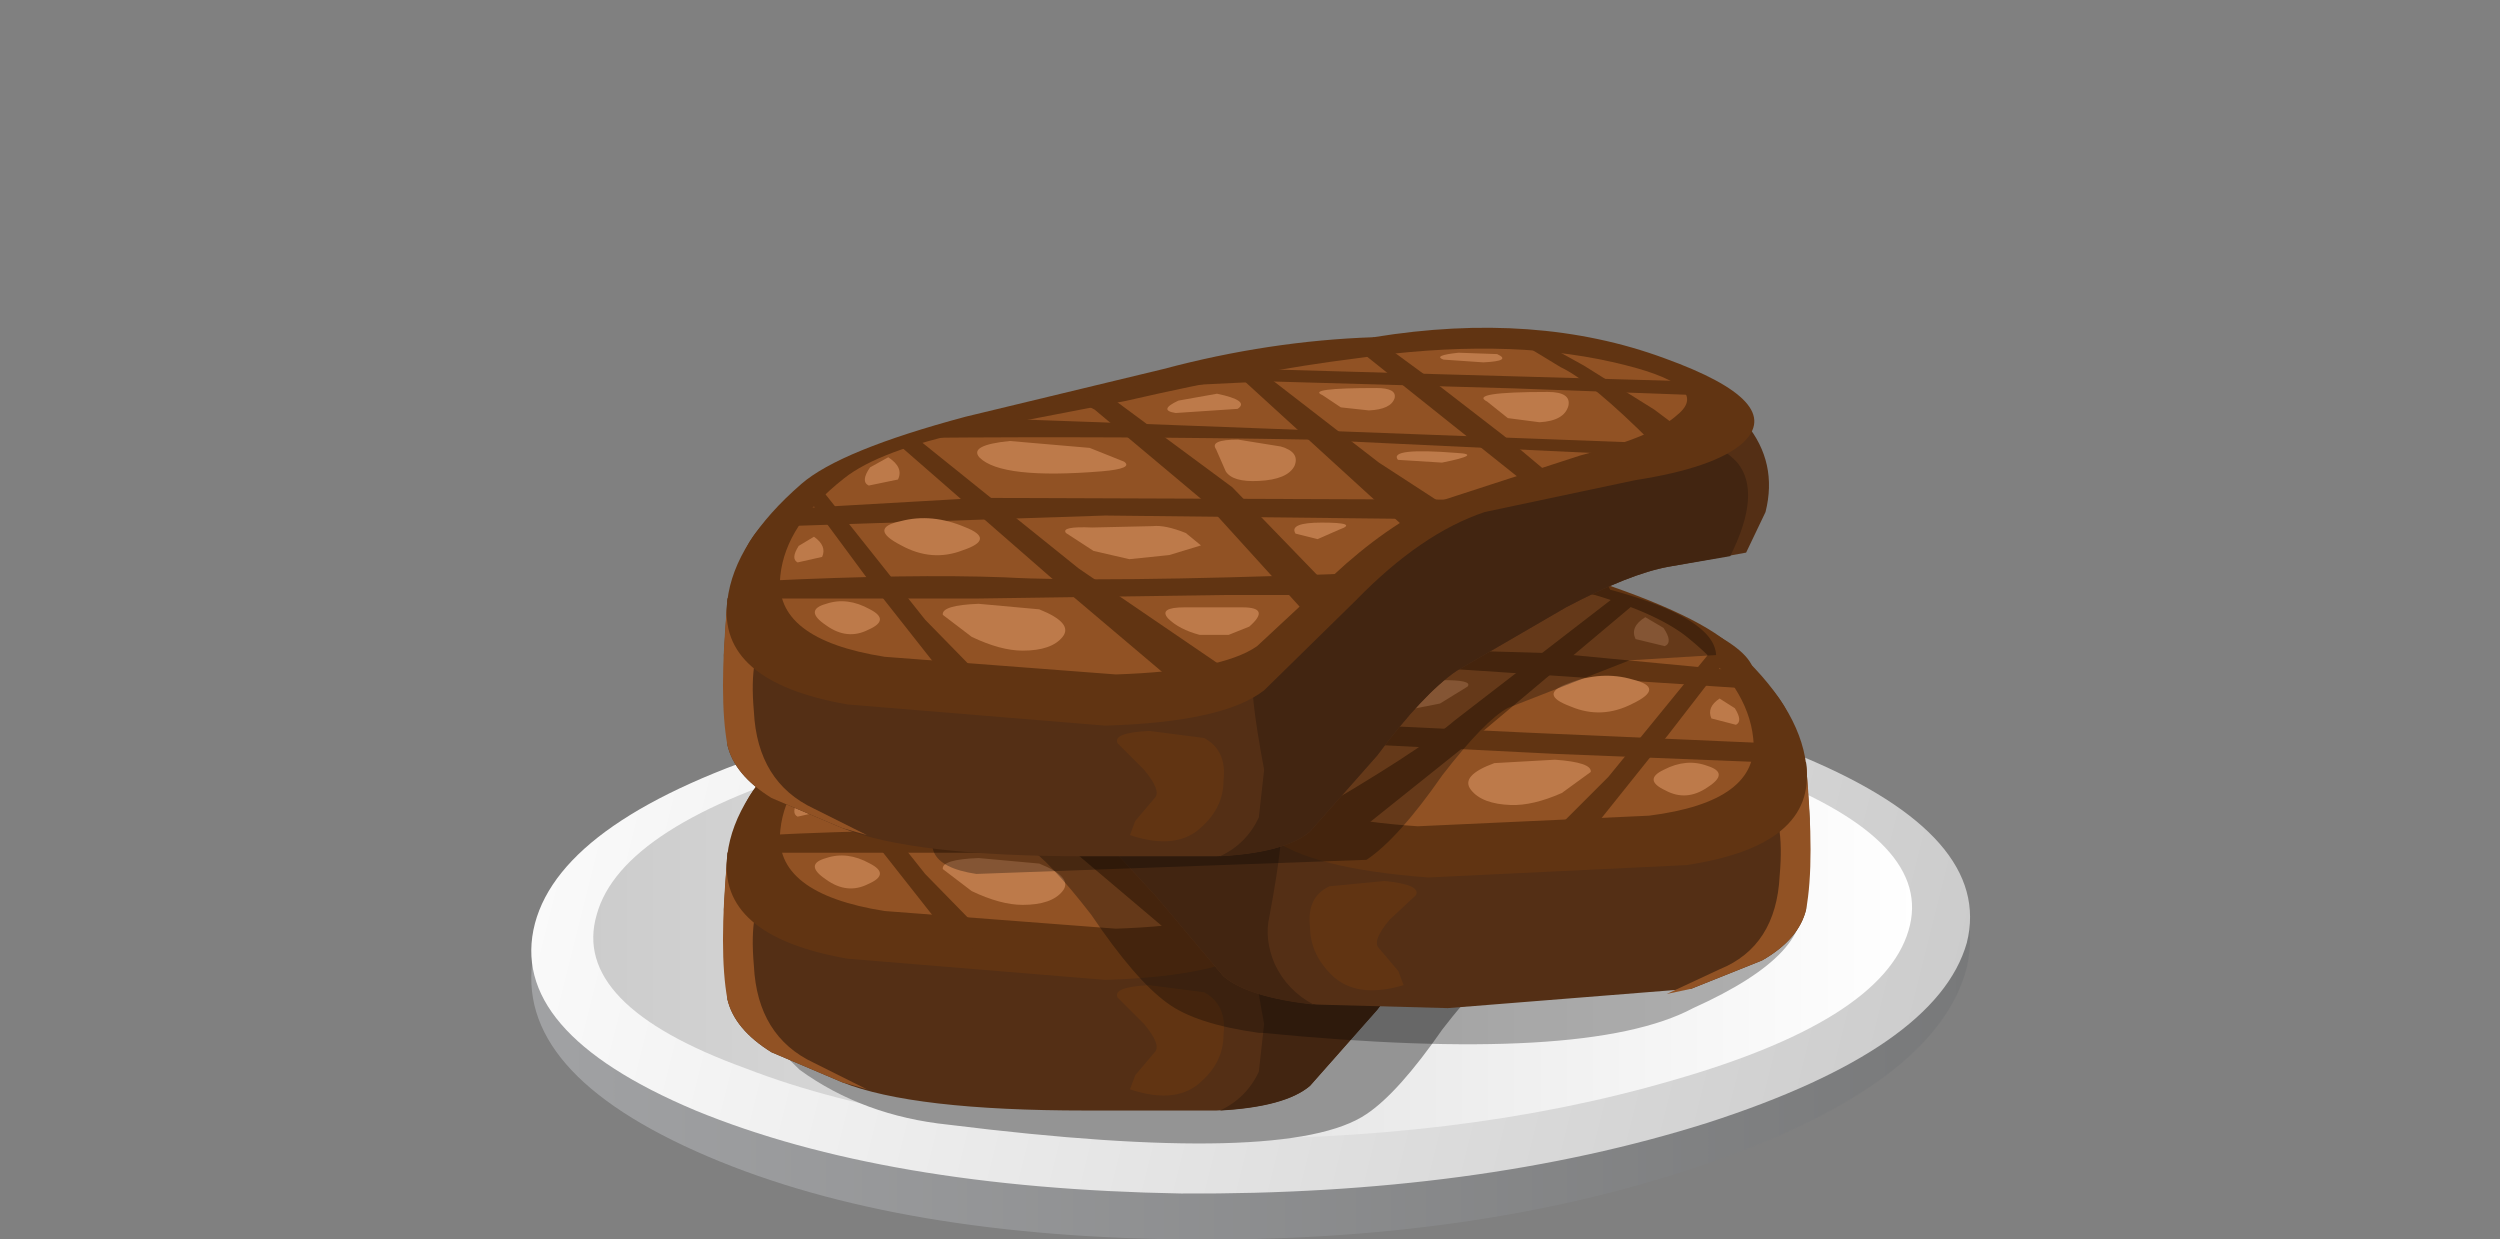 <?xml version="1.0" encoding="UTF-8" standalone="no"?>
<svg xmlns:xlink="http://www.w3.org/1999/xlink" height="35.1px" width="70.8px" xmlns="http://www.w3.org/2000/svg">
  <rect width="100%" height="100%" fill="#808080" stroke="none"/>
  <g transform="matrix(1.0, 0.0, 0.0, 1.0, 0.0, 0.0)">
    <use height="18.6" transform="matrix(1.0, 0.0, 0.0, 1.0, 15.05, 16.5)" width="40.75" xlink:href="#shape0"/>
    <use height="1.7" transform="matrix(0.78, 0.0, 0.0, 0.78, 26.7, 24.3)" width="4.45" xlink:href="#sprite0"/>
    <use height="1.2" transform="matrix(0.78, 0.0, 0.0, 0.78, 23.061, 24.211)" width="2.4" xlink:href="#sprite1"/>
    <use height="1.35" transform="matrix(0.78, 0.0, 0.0, 0.78, 25.022, 21.861)" width="3.5" xlink:href="#sprite2"/>
    <use height="1.1" transform="matrix(0.78, 0.0, 0.0, 0.78, 24.511, 20.15)" width="1.25" xlink:href="#sprite3"/>
    <use height="1.25" transform="matrix(0.78, 0.0, 0.0, 0.78, 27.661, 19.65)" width="5.45" xlink:href="#sprite4"/>
    <use height="1.2" transform="matrix(0.78, 0.0, 0.0, 0.78, 30.15, 22.1)" width="5.0" xlink:href="#sprite5"/>
    <use height="1.5" transform="matrix(0.78, 0.0, 0.0, 0.78, 34.4, 19.65)" width="2.95" xlink:href="#sprite6"/>
    <use height="0.75" transform="matrix(0.78, 0.0, 0.0, 0.78, 33.061, 18.35)" width="2.65" xlink:href="#sprite7"/>
    <use height="0.85" transform="matrix(0.78, 0.0, 0.0, 0.78, 37.35, 18.189)" width="2.75" xlink:href="#sprite8"/>
    <use height="1.15" transform="matrix(0.78, 0.0, 0.0, 0.78, 42.0, 18.3)" width="3.1" xlink:href="#sprite9"/>
    <use height="0.4" transform="matrix(0.78, 0.0, 0.0, 0.78, 40.8, 17.15)" width="2.25" xlink:href="#sprite10"/>
    <use height="0.5" transform="matrix(0.78, 0.0, 0.0, 0.78, 39.55, 19.989)" width="2.55" xlink:href="#sprite11"/>
    <use height="0.65" transform="matrix(0.78, 0.0, 0.0, 0.78, 36.65, 22.0)" width="1.9" xlink:href="#sprite12"/>
    <use height="1.1" transform="matrix(0.78, 0.0, 0.0, 0.78, 33.0, 24.361)" width="3.4" xlink:href="#sprite13"/>
    <use height="1.0" transform="matrix(0.78, 0.0, 0.0, 0.78, 22.511, 22.4)" width="1.05" xlink:href="#sprite14"/>
    <use height="17.85" transform="matrix(1.0, 0.0, 0.0, 1.0, 21.5, 13.2)" width="29.75" xlink:href="#shape12"/>
    <use height="1.7" transform="matrix(-0.78, -0.027, 0.0, 0.78, 45.05, 21.55)" width="4.45" xlink:href="#sprite0"/>
    <use height="1.2" transform="matrix(-0.78, -0.027, 0.0, 0.78, 48.689, 21.612)" width="2.4" xlink:href="#sprite1"/>
    <use height="1.35" transform="matrix(-0.78, -0.027, 0.0, 0.78, 46.728, 19.164)" width="3.5" xlink:href="#sprite2"/>
    <use height="1.1" transform="matrix(-0.78, -0.027, 0.0, 0.78, 47.239, 17.501)" width="1.25" xlink:href="#sprite3"/>
    <use height="1.25" transform="matrix(-0.78, -0.027, 0.0, 0.78, 44.089, 16.851)" width="5.45" xlink:href="#sprite4"/>
    <use height="1.2" transform="matrix(-0.78, -0.027, 0.0, 0.78, 41.6, 19.25)" width="5.0" xlink:href="#sprite5"/>
    <use height="1.5" transform="matrix(-0.78, -0.027, 0.0, 0.78, 37.35, 16.65)" width="2.95" xlink:href="#sprite6"/>
    <use height="0.75" transform="matrix(-0.78, -0.027, 0.0, 0.78, 38.689, 15.401)" width="2.65" xlink:href="#sprite7"/>
    <use height="0.85" transform="matrix(-0.78, -0.027, 0.0, 0.78, 34.4, 15.089)" width="2.75" xlink:href="#sprite8"/>
    <use height="1.15" transform="matrix(-0.78, -0.027, 0.0, 0.78, 29.75, 15.05)" width="3.1" xlink:href="#sprite9"/>
    <use height="0.4" transform="matrix(-0.78, -0.027, 0.0, 0.78, 30.95, 13.9)" width="2.25" xlink:href="#sprite10"/>
    <use height="0.5" transform="matrix(-0.78, -0.027, 0.0, 0.78, 32.2, 16.789)" width="2.55" xlink:href="#sprite11"/>
    <use height="0.65" transform="matrix(-0.78, -0.027, 0.0, 0.78, 35.1, 18.9)" width="1.9" xlink:href="#sprite12"/>
    <use height="1.1" transform="matrix(-0.78, -0.027, 0.0, 0.78, 38.75, 21.411)" width="3.4" xlink:href="#sprite13"/>
    <use height="1.0" transform="matrix(-0.78, -0.027, 0.0, 0.78, 49.239, 19.801)" width="1.05" xlink:href="#sprite14"/>
    <use height="18.75" transform="matrix(1.0, 0.0, 0.0, 1.0, 20.45, 9.3)" width="29.65" xlink:href="#shape13"/>
    <use height="1.7" transform="matrix(0.78, 0.0, 0.0, 0.78, 26.7, 17.1)" width="4.45" xlink:href="#sprite0"/>
    <use height="1.2" transform="matrix(0.78, 0.0, 0.0, 0.78, 23.061, 17.011)" width="2.4" xlink:href="#sprite1"/>
    <use height="1.35" transform="matrix(0.78, 0.0, 0.0, 0.78, 25.022, 14.661)" width="3.5" xlink:href="#sprite2"/>
    <use height="1.1" transform="matrix(0.78, 0.0, 0.0, 0.78, 24.511, 12.95)" width="1.25" xlink:href="#sprite3"/>
    <use height="1.25" transform="matrix(0.78, 0.0, 0.0, 0.78, 27.661, 12.45)" width="5.45" xlink:href="#sprite4"/>
    <use height="1.2" transform="matrix(0.78, 0.0, 0.0, 0.78, 30.15, 14.9)" width="5.0" xlink:href="#sprite5"/>
    <use height="1.5" transform="matrix(0.78, 0.0, 0.0, 0.78, 34.4, 12.45)" width="2.95" xlink:href="#sprite6"/>
    <use height="0.75" transform="matrix(0.78, 0.0, 0.0, 0.78, 33.061, 11.15)" width="2.65" xlink:href="#sprite7"/>
    <use height="0.85" transform="matrix(0.78, 0.0, 0.0, 0.78, 37.35, 10.989)" width="2.75" xlink:href="#sprite8"/>
    <use height="1.15" transform="matrix(0.78, 0.0, 0.0, 0.78, 42.0, 11.1)" width="3.1" xlink:href="#sprite9"/>
    <use height="0.4" transform="matrix(0.78, 0.0, 0.0, 0.78, 40.8, 9.95)" width="2.25" xlink:href="#sprite10"/>
    <use height="0.5" transform="matrix(0.78, 0.0, 0.0, 0.78, 39.55, 12.789)" width="2.55" xlink:href="#sprite11"/>
    <use height="0.65" transform="matrix(0.78, 0.0, 0.0, 0.78, 36.65, 14.8)" width="1.9" xlink:href="#sprite12"/>
    <use height="1.1" transform="matrix(0.78, 0.0, 0.0, 0.78, 33.0, 17.161)" width="3.4" xlink:href="#sprite13"/>
    <use height="1.0" transform="matrix(0.78, 0.0, 0.0, 0.78, 22.511, 15.2)" width="1.05" xlink:href="#sprite14"/>
    <use height="3.2" transform="matrix(1.0, 0.0, 0.0, 1.0, 31.65, 20.65)" width="3.0" xlink:href="#shape14"/>
  </g>
  <defs>
    <g id="shape0" transform="matrix(1.0, 0.0, 0.0, 1.0, -15.05, -16.5)">
      <path d="M55.7 27.4 Q54.85 30.7 48.35 32.95 41.85 35.2 33.45 35.1 25.05 35.0 19.7 32.6 14.35 30.2 15.15 26.85 15.95 23.55 22.45 21.3 28.95 19.05 37.35 19.1 45.75 19.25 51.1 21.65 56.45 24.05 55.7 27.4" fill="url(#gradient0)" fill-rule="evenodd" stroke="none"/>
      <path d="M55.7 26.7 Q54.85 29.7 48.35 31.8 41.85 33.85 33.45 33.8 25.05 33.65 19.7 31.45 14.35 29.2 15.15 26.15 15.95 23.15 22.45 21.1 28.95 19.05 37.35 19.1 45.75 19.25 51.1 21.45 56.45 23.7 55.7 26.7" fill="url(#gradient1)" fill-rule="evenodd" stroke="none"/>
      <path d="M54.05 26.35 Q53.3 28.9 47.35 30.6 41.35 32.35 33.7 32.25 26.0 32.15 21.1 30.25 16.15 28.45 16.9 25.9 17.6 23.35 23.6 21.6 29.55 19.9 37.25 20.0 44.9 20.1 49.9 21.95 54.8 23.85 54.05 26.35" fill="url(#gradient2)" fill-rule="evenodd" stroke="none"/>
      <path d="M49.6 21.9 Q51.25 22.7 51.1 23.5 50.95 24.2 49.7 24.65 L46.15 25.9 42.7 27.25 Q42.05 27.6 40.85 29.15 39.6 30.95 38.7 31.55 36.5 33.05 26.85 31.85 24.45 31.6 22.65 30.3 L20.6 28.3 23.7 26.0 Q27.25 23.55 29.65 22.85 32.65 22.0 40.15 21.55 L49.6 21.9" fill="#949494" fill-rule="evenodd" stroke="none"/>
      <path d="M49.45 19.2 Q50.35 20.3 50.0 21.7 L49.45 22.85 47.25 23.25 Q46.15 23.45 44.35 24.4 L41.25 26.2 Q40.3 26.85 39.0 28.6 L37.1 30.75 Q36.4 31.35 34.45 31.45 L30.75 31.45 Q25.85 31.45 23.85 30.65 L21.85 29.8 Q20.8 29.15 20.6 28.3 L20.5 25.75 20.6 24.15 22.4 22.85 Q30.6 21.55 36.05 20.25 L42.35 19.25 Q48.8 18.35 49.45 19.2" fill="#542f15" fill-rule="evenodd" stroke="none"/>
      <path d="M21.75 25.2 Q21.2 25.65 21.35 27.35 21.45 29.35 23.05 30.1 L24.55 30.85 23.85 30.65 21.85 29.8 Q20.8 29.15 20.6 28.3 20.35 26.95 20.6 24.25 L21.75 25.2" fill="#915224" fill-rule="evenodd" stroke="none"/>
      <path d="M49.2 20.3 Q49.9 21.15 49.0 22.95 L47.25 23.25 Q46.15 23.45 44.35 24.4 L41.25 26.2 Q40.3 26.85 39.0 28.6 L37.1 30.75 Q36.4 31.35 34.55 31.45 35.3 31.1 35.65 30.35 L35.8 29.0 Q35.35 26.6 35.5 26.15 L36.15 24.2 Q46.1 19.8 46.8 19.75 L48.0 19.7 Q48.75 19.8 49.2 20.3" fill="#422511" fill-rule="evenodd" stroke="none"/>
      <path d="M47.15 17.35 Q50.6 18.6 49.35 19.75 48.55 20.45 46.3 20.8 L42.05 21.7 Q40.25 22.3 38.4 24.2 L35.8 26.75 Q34.65 27.65 31.3 27.75 L24.0 27.15 Q20.3 26.5 20.6 24.2 20.8 22.55 22.7 20.9 23.8 19.95 27.35 19.0 L32.95 17.65 Q35.95 16.85 38.9 16.75 43.5 16.0 47.15 17.35" fill="#613412" fill-rule="evenodd" stroke="none"/>
      <path d="M38.4 17.35 Q42.55 16.75 45.65 17.45 48.55 18.1 47.5 18.95 46.85 19.55 44.75 20.1 L40.75 21.4 Q39.25 22.1 37.75 23.5 L35.6 25.5 Q34.6 26.2 31.6 26.3 L25.05 25.8 Q21.9 25.3 22.1 23.5 22.25 22.05 23.9 20.75 24.9 19.95 27.5 19.4 L31.9 18.55 Q35.6 17.7 38.4 17.35" fill="#915224" fill-rule="evenodd" stroke="none"/>
      <path d="M41.35 21.35 L40.35 21.9 31.3 21.8 22.25 22.1 21.65 23.65 Q25.8 23.45 28.45 23.55 31.1 23.7 38.0 23.45 L37.5 24.05 34.7 24.05 27.7 24.15 21.5 24.15 Q23.5 27.35 21.5 24.8 19.75 22.6 23.65 20.65 L23.1 21.1 22.5 21.6 27.75 21.3 41.35 21.35 M47.9 18.0 L48.3 18.4 42.9 18.2 35.9 18.0 31.7 18.2 28.1 19.05 30.9 19.15 46.8 19.75 45.55 20.05 37.1 19.65 Q31.7 19.55 26.05 19.6 26.45 19.4 26.9 19.25 30.05 18.2 35.55 17.65 L47.9 18.0" fill="#613412" fill-rule="evenodd" stroke="none"/>
      <path d="M47.85 19.55 Q47.6 20.25 46.6 20.35 L45.25 20.6 44.55 20.95 44.15 20.85 43.5 21.0 43.35 21.0 Q40.75 21.8 38.9 23.45 L35.8 26.25 Q34.6 27.05 32.55 27.15 L29.15 27.05 33.35 26.6 30.1 23.85 25.4 19.75 25.95 19.6 30.55 23.3 34.8 26.2 37.05 24.65 34.1 21.4 31.0 18.8 30.5 18.55 31.25 18.3 34.9 21.0 37.85 24.05 39.85 22.2 34.7 17.5 35.3 17.4 39.05 20.3 41.05 21.6 43.35 21.0 38.4 17.05 38.9 16.75 40.4 17.85 42.6 19.55 44.15 20.85 45.25 20.6 46.8 19.75 Q45.05 18.0 44.2 17.6 L42.8 16.75 43.4 16.75 44.85 17.55 46.85 18.8 47.85 19.55 M26.2 24.75 L28.4 27.0 27.1 26.8 24.5 23.5 22.8 21.2 23.1 20.85 26.2 24.75" fill="#613412" fill-rule="evenodd" stroke="none"/>
    </g>
    <linearGradient gradientTransform="matrix(0.025, 0.0, 0.0, -0.026, 35.4, 27.1)" gradientUnits="userSpaceOnUse" id="gradient0" spreadMethod="pad" x1="-819.2" x2="819.2">
      <stop offset="0.024" stop-color="#a0a1a3"/>
      <stop offset="1.0" stop-color="#78797a"/>
    </linearGradient>
    <linearGradient gradientTransform="matrix(-0.026, -0.007, -0.007, 0.028, 33.4, 25.9)" gradientUnits="userSpaceOnUse" id="gradient1" spreadMethod="pad" x1="-819.2" x2="819.2">
      <stop offset="0.0" stop-color="#cccccc"/>
      <stop offset="1.0" stop-color="#ffffff"/>
    </linearGradient>
    <linearGradient gradientTransform="matrix(0.023, 0.0, 0.0, -0.022, 35.5, 26.15)" gradientUnits="userSpaceOnUse" id="gradient2" spreadMethod="pad" x1="-819.2" x2="819.2">
      <stop offset="0.0" stop-color="#cccccc"/>
      <stop offset="1.0" stop-color="#ffffff"/>
    </linearGradient>
    <g id="sprite0" transform="matrix(1.0, 0.0, 0.0, 1.0, 0.0, 0.0)">
      <use height="1.7" transform="matrix(1.0, 0.0, 0.0, 1.0, 0.0, 0.0)" width="4.45" xlink:href="#shape1"/>
    </g>
    <g id="shape1" transform="matrix(1.0, 0.0, 0.0, 1.0, 0.0, 0.0)">
      <path d="M3.5 0.2 Q4.75 0.7 4.35 1.2 3.95 1.7 2.9 1.7 2.1 1.7 1.05 1.2 L0.0 0.4 Q-0.05 0.05 1.3 0.0 L3.5 0.2" fill="#bd7a4a" fill-rule="evenodd" stroke="none"/>
    </g>
    <g id="sprite1" transform="matrix(1.0, 0.0, 0.0, 1.0, 0.05, 0.05)">
      <use height="1.85" transform="matrix(1.093, 0.0, 0.0, 0.649, -0.059, -0.032)" width="2.2" xlink:href="#shape2"/>
    </g>
    <g id="shape2" transform="matrix(1.0, 0.0, 0.0, 1.0, 0.1, 0.05)">
      <path d="M1.75 0.4 Q2.45 1.0 1.7 1.55 1.0 2.15 0.3 1.3 -0.45 0.45 0.3 0.1 1.0 -0.3 1.75 0.4" fill="#bd7a4a" fill-rule="evenodd" stroke="none"/>
    </g>
    <g id="sprite2" transform="matrix(1.0, 0.0, 0.0, 1.0, 0.1, 0.05)">
      <use height="1.85" transform="matrix(1.605, 0.0, 0.0, 0.73, -0.111, -0.036)" width="2.2" xlink:href="#shape2"/>
    </g>
    <g id="sprite3" transform="matrix(1.0, 0.0, 0.0, 1.0, 0.05, 0.0)">
      <use height="0.75" transform="matrix(0.472, 0.0, 0.0, 1.467, -0.074, 0.0)" width="2.65" xlink:href="#shape3"/>
    </g>
    <g id="shape3" transform="matrix(1.0, 0.0, 0.0, 1.0, 0.05, 0.0)">
      <path d="M1.75 0.0 Q2.95 0.25 2.5 0.55 L0.25 0.7 Q-0.4 0.6 0.35 0.25 L1.75 0.0" fill="#bd7a4a" fill-rule="evenodd" stroke="none"/>
    </g>
    <g id="sprite4" transform="matrix(1.0, 0.0, 0.0, 1.0, 0.05, 0.0)">
      <use height="1.25" transform="matrix(1.0, 0.0, 0.0, 1.0, -0.05, 0.0)" width="5.45" xlink:href="#shape4"/>
    </g>
    <g id="shape4" transform="matrix(1.0, 0.0, 0.0, 1.0, 0.05, 0.0)">
      <path d="M4.05 0.3 L5.3 0.8 Q5.65 1.05 4.5 1.15 0.85 1.45 0.05 0.65 -0.35 0.2 1.15 0.05 L4.05 0.3" fill="#bd7a4a" fill-rule="evenodd" stroke="none"/>
    </g>
    <g id="sprite5" transform="matrix(1.0, 0.0, 0.0, 1.0, 0.0, 0.0)">
      <use height="1.2" transform="matrix(1.0, 0.0, 0.0, 1.0, 0.0, 0.0)" width="5.0" xlink:href="#shape5"/>
    </g>
    <g id="shape5" transform="matrix(1.0, 0.0, 0.0, 1.0, 0.0, 0.0)">
      <path d="M4.4 0.25 L4.95 0.7 3.8 1.05 2.35 1.2 1.05 0.9 0.05 0.25 Q-0.15 0.0 1.0 0.05 L3.2 0.0 Q3.65 -0.05 4.4 0.25" fill="#bd7a4a" fill-rule="evenodd" stroke="none"/>
    </g>
    <g id="sprite6" transform="matrix(1.0, 0.0, 0.0, 1.0, 0.0, 0.0)">
      <use height="1.5" transform="matrix(1.0, 0.0, 0.0, 1.0, 0.0, 0.0)" width="2.95" xlink:href="#shape6"/>
    </g>
    <g id="shape6" transform="matrix(1.0, 0.0, 0.0, 1.0, 0.0, 0.0)">
      <path d="M2.4 0.25 Q3.1 0.45 2.9 0.95 2.65 1.45 1.6 1.5 0.65 1.55 0.4 1.15 L0.05 0.35 Q-0.2 0.0 0.85 0.0 L2.4 0.25" fill="#bd7a4a" fill-rule="evenodd" stroke="none"/>
    </g>
    <g id="sprite7" transform="matrix(1.0, 0.0, 0.0, 1.0, 0.05, 0.0)">
      <use height="0.75" transform="matrix(1.0, 0.0, 0.0, 1.0, -0.05, 0.0)" width="2.65" xlink:href="#shape3"/>
    </g>
    <g id="sprite8" transform="matrix(1.0, 0.0, 0.0, 1.0, 0.0, -0.05)">
      <use height="1.15" transform="matrix(0.887, 0.0, 0.0, 0.739, 0.0, 0.05)" width="3.1" xlink:href="#shape7"/>
    </g>
    <g id="shape7" transform="matrix(1.0, 0.0, 0.0, 1.0, 0.0, 0.0)">
      <path d="M2.35 0.0 Q3.2 0.0 3.1 0.5 2.95 1.05 2.05 1.1 L0.9 0.95 0.15 0.35 Q-0.55 0.0 2.35 0.0" fill="#bd7a4a" fill-rule="evenodd" stroke="none"/>
    </g>
    <g id="sprite9" transform="matrix(1.0, 0.0, 0.0, 1.0, 0.0, 0.0)">
      <use height="1.15" transform="matrix(1.0, 0.0, 0.0, 1.0, 0.0, 0.0)" width="3.1" xlink:href="#shape7"/>
    </g>
    <g id="sprite10" transform="matrix(1.0, 0.0, 0.0, 1.0, 0.0, 0.0)">
      <use height="0.4" transform="matrix(1.0, 0.0, 0.0, 1.0, 0.0, 0.0)" width="2.25" xlink:href="#shape8"/>
    </g>
    <g id="shape8" transform="matrix(1.0, 0.0, 0.0, 1.0, 0.0, 0.0)">
      <path d="M2.05 0.1 Q2.6 0.35 1.55 0.4 L0.1 0.3 Q-0.3 0.15 0.65 0.05 L2.05 0.1" fill="#bd7a4a" fill-rule="evenodd" stroke="none"/>
    </g>
    <g id="sprite11" transform="matrix(1.0, 0.0, 0.0, 1.0, 0.0, -0.05)">
      <use height="0.5" transform="matrix(1.0, 0.0, 0.0, 1.0, 0.0, 0.05)" width="2.55" xlink:href="#shape9"/>
    </g>
    <g id="shape9" transform="matrix(1.0, 0.0, 0.0, 1.0, 0.0, -0.05)">
      <path d="M2.2 0.1 Q3.15 0.15 1.65 0.45 L0.05 0.35 Q-0.3 -0.1 2.2 0.1" fill="#bd7a4a" fill-rule="evenodd" stroke="none"/>
    </g>
    <g id="sprite12" transform="matrix(1.0, 0.0, 0.0, 1.0, 0.0, 0.0)">
      <use height="0.65" transform="matrix(1.0, 0.0, 0.0, 1.0, 0.0, 0.0)" width="1.9" xlink:href="#shape10"/>
    </g>
    <g id="shape10" transform="matrix(1.0, 0.0, 0.0, 1.0, 0.0, 0.0)">
      <path d="M1.65 0.25 L0.85 0.6 0.05 0.4 Q-0.2 0.0 1.0 0.0 2.35 0.0 1.65 0.25" fill="#bd7a4a" fill-rule="evenodd" stroke="none"/>
    </g>
    <g id="sprite13" transform="matrix(1.0, 0.0, 0.0, 1.0, 0.0, 0.05)">
      <use height="1.1" transform="matrix(1.0, 0.0, 0.0, 1.0, 0.0, -0.05)" width="3.4" xlink:href="#shape11"/>
    </g>
    <g id="shape11" transform="matrix(1.0, 0.0, 0.0, 1.0, 0.0, 0.05)">
      <path d="M2.8 0.0 Q3.85 0.0 3.05 0.7 L2.3 1.0 1.25 1.0 Q0.5 0.8 0.1 0.4 -0.25 0.0 0.7 0.0 L2.8 0.0" fill="#bd7a4a" fill-rule="evenodd" stroke="none"/>
    </g>
    <g id="sprite14" transform="matrix(1.0, 0.0, 0.0, 1.0, 0.05, 0.0)">
      <use height="0.75" transform="matrix(0.396, 0.0, 0.0, 1.333, -0.07, 0.0)" width="2.65" xlink:href="#shape3"/>
    </g>
    <g id="shape12" transform="matrix(1.0, 0.0, 0.0, 1.0, -21.5, -13.2)">
      <path d="M32.55 27.9 L34.1 28.1 Q34.75 28.45 34.65 29.3 34.65 30.05 34.05 30.6 33.35 31.3 32.0 30.85 L32.15 30.45 32.7 29.8 Q32.9 29.6 32.4 29.0 L31.65 28.25 Q31.5 27.95 32.55 27.9" fill="#613412" fill-rule="evenodd" stroke="none"/>
      <path d="M42.75 20.25 L50.95 25.3 Q51.5 26.95 47.95 28.55 44.95 30.15 35.75 29.25 L35.65 29.25 Q33.85 29.0 33.05 28.4 32.15 27.75 30.9 25.9 29.7 24.35 29.05 23.95 L26.15 22.5 Q24.4 21.6 22.15 20.0 20.1 18.1 24.45 18.1 L31.6 18.35 Q39.1 19.05 42.1 20.0 L42.75 20.25" fill="#000000" fill-opacity="0.302" fill-rule="evenodd" stroke="none"/>
      <path d="M22.3 15.65 Q21.4 16.75 21.75 18.15 21.95 18.85 22.3 19.3 L24.5 19.8 Q25.6 20.05 27.4 21.05 L30.5 22.95 32.75 25.4 34.65 27.65 Q35.35 28.25 37.3 28.45 L41.0 28.55 47.9 28.0 49.9 27.2 Q50.95 26.6 51.15 25.75 L51.25 23.2 51.15 21.6 49.35 20.25 35.7 17.2 29.4 15.95 22.3 15.65" fill="#542f15" fill-rule="evenodd" stroke="none"/>
      <path d="M50.0 22.6 Q50.55 23.1 50.4 24.8 50.3 26.8 48.7 27.45 L47.2 28.15 47.9 28.0 49.9 27.2 Q50.95 26.6 51.15 25.75 51.4 24.4 51.15 21.7 L50.0 22.6" fill="#915224" fill-rule="evenodd" stroke="none"/>
      <path d="M22.55 16.75 Q21.85 17.6 22.75 19.45 L24.5 19.8 Q25.6 20.05 27.4 21.05 L30.5 22.95 32.75 25.4 34.65 27.65 Q35.35 28.25 37.2 28.45 36.45 28.05 36.1 27.3 35.8 26.6 35.95 25.95 36.4 23.55 36.25 23.1 L35.6 21.1 Q25.65 16.4 24.95 16.3 L23.75 16.2 Q23.0 16.3 22.55 16.75" fill="#422511" fill-rule="evenodd" stroke="none"/>
      <path d="M24.6 13.9 Q21.15 15.0 22.4 16.2 23.2 16.95 25.45 17.35 L29.7 18.4 Q31.5 19.1 33.35 21.05 L35.95 23.7 Q37.1 24.6 40.45 24.85 L47.75 24.5 Q51.45 23.95 51.15 21.65 50.95 20.0 49.05 18.3 47.95 17.3 44.4 16.2 L38.8 14.7 Q35.8 13.8 32.85 13.6 L24.6 13.9" fill="#613412" fill-rule="evenodd" stroke="none"/>
      <path d="M33.35 14.2 Q29.2 13.45 26.1 14.05 23.2 14.6 24.25 15.5 24.9 16.1 27.0 16.75 L31.0 18.15 Q32.5 18.9 34.0 20.35 L36.15 22.45 Q37.15 23.2 40.15 23.4 L46.7 23.1 Q49.85 22.7 49.65 20.9 49.5 19.45 47.85 18.1 46.85 17.25 44.25 16.6 L39.85 15.6 33.35 14.2" fill="#915224" fill-rule="evenodd" stroke="none"/>
      <path d="M30.4 18.1 L31.4 18.7 40.45 18.9 49.5 19.5 50.1 21.05 43.3 20.75 33.75 20.3 34.25 20.95 37.05 21.0 44.05 21.35 50.25 21.6 Q48.25 24.7 50.25 22.25 52.0 20.1 48.1 18.0 L48.65 18.45 49.25 19.0 44.0 18.5 30.4 18.1 M23.85 14.5 L23.45 14.9 28.85 14.9 35.85 14.95 40.05 15.3 43.65 16.25 40.85 16.25 24.95 16.3 26.2 16.65 34.65 16.55 45.7 16.85 44.85 16.5 Q41.7 15.35 36.2 14.6 L23.85 14.5" fill="#613412" fill-rule="evenodd" stroke="none"/>
      <path d="M23.9 16.05 Q24.15 16.8 25.15 16.9 L26.5 17.2 27.2 17.6 27.6 17.5 28.25 17.65 28.4 17.65 Q31.0 18.55 32.85 20.3 L35.95 23.2 Q37.15 24.05 39.2 24.2 L42.6 24.2 38.4 23.6 41.65 21.0 46.35 17.05 45.8 16.85 41.2 20.4 Q40.15 21.3 36.95 23.15 L34.7 21.55 37.65 18.4 40.75 15.9 41.25 15.65 40.5 15.4 36.85 17.95 Q35.5 19.0 33.9 20.9 L31.9 19.0 37.05 14.45 36.45 14.35 32.7 17.1 30.7 18.35 28.4 17.65 33.35 13.9 32.85 13.6 31.35 14.65 29.15 16.25 27.6 17.5 26.5 17.2 24.95 16.3 Q26.7 14.6 27.55 14.25 28.25 13.8 28.95 13.45 L28.35 13.4 26.9 14.15 Q25.35 15.0 24.9 15.35 L23.9 16.05 M45.55 22.0 L43.35 24.2 44.65 24.05 47.25 20.8 48.95 18.6 48.65 18.2 45.55 22.0" fill="#613412" fill-rule="evenodd" stroke="none"/>
    </g>
    <g id="shape13" transform="matrix(1.0, 0.0, 0.0, 1.0, -20.45, -9.3)">
      <path d="M40.1 25.35 Q40.25 25.05 39.2 24.95 L37.65 25.1 Q37.0 25.4 37.1 26.25 37.1 27.0 37.7 27.6 38.4 28.3 39.75 27.9 L39.6 27.5 39.05 26.85 Q38.85 26.65 39.35 26.05 L40.1 25.35" fill="#613412" fill-rule="evenodd" stroke="none"/>
      <path d="M45.6 16.7 Q48.55 17.5 48.6 18.55 L46.15 18.7 42.7 20.05 Q42.05 20.4 40.85 21.95 39.6 23.75 38.7 24.35 L27.65 24.75 Q25.65 24.45 26.85 22.9 L39.5 20.3 30.5 15.45 36.1 14.65 Q44.3 14.0 45.6 16.7" fill="#000000" fill-opacity="0.302" fill-rule="evenodd" stroke="none"/>
      <path d="M49.45 12.0 Q50.35 13.1 50.0 14.5 L49.45 15.65 47.25 16.05 Q46.15 16.25 44.35 17.2 L41.25 19.0 Q40.3 19.65 39.0 21.4 L37.1 23.55 Q36.4 24.15 34.45 24.25 L30.75 24.25 Q25.85 24.25 23.85 23.45 L21.85 22.6 Q20.8 21.95 20.6 21.1 L20.5 18.55 20.6 16.95 22.4 15.65 Q30.6 14.35 36.05 13.05 L42.35 12.05 Q48.8 11.15 49.45 12.0" fill="#542f15" fill-rule="evenodd" stroke="none"/>
      <path d="M21.75 18.0 Q21.2 18.45 21.35 20.15 21.45 22.15 23.05 22.9 L24.55 23.65 23.85 23.45 21.85 22.6 Q20.8 21.95 20.6 21.1 20.35 19.75 20.6 17.05 L21.75 18.0" fill="#915224" fill-rule="evenodd" stroke="none"/>
      <path d="M49.2 13.1 Q49.9 13.95 49.0 15.75 L47.25 16.05 Q46.15 16.25 44.35 17.2 L41.25 19.0 Q40.3 19.65 39.0 21.4 L37.1 23.55 Q36.4 24.15 34.55 24.25 35.3 23.9 35.65 23.15 L35.8 21.8 Q35.35 19.4 35.5 18.95 L36.15 17.0 Q46.1 12.6 46.8 12.55 L48.0 12.5 Q48.75 12.6 49.2 13.1" fill="#422511" fill-rule="evenodd" stroke="none"/>
      <path d="M47.15 10.15 Q50.6 11.4 49.35 12.55 48.55 13.25 46.3 13.6 L42.05 14.5 Q40.25 15.1 38.4 17.0 L35.8 19.55 Q34.65 20.45 31.3 20.55 L24.0 19.95 Q20.3 19.3 20.6 17.0 20.8 15.35 22.7 13.7 23.8 12.75 27.35 11.8 L32.95 10.45 Q35.95 9.65 38.9 9.55 43.5 8.8 47.15 10.15" fill="#613412" fill-rule="evenodd" stroke="none"/>
      <path d="M38.4 10.15 Q42.55 9.55 45.65 10.25 48.55 10.9 47.5 11.75 46.85 12.35 44.75 12.9 L40.75 14.2 Q39.25 14.9 37.75 16.3 L35.6 18.3 Q34.6 19.0 31.6 19.1 L25.05 18.6 Q21.9 18.1 22.1 16.3 22.25 14.85 23.9 13.55 24.9 12.75 27.5 12.2 L31.9 11.35 Q35.6 10.5 38.4 10.15" fill="#915224" fill-rule="evenodd" stroke="none"/>
      <path d="M41.35 14.15 L40.35 14.7 31.3 14.6 22.25 14.9 21.65 16.45 Q25.8 16.25 28.45 16.35 31.1 16.5 38.0 16.25 L37.5 16.85 34.7 16.85 27.7 16.95 21.5 16.95 Q23.5 20.15 21.5 17.6 19.75 15.4 23.65 13.45 L23.1 13.9 22.5 14.4 27.75 14.1 41.35 14.15 M47.9 10.8 L48.3 11.2 42.9 11.0 35.9 10.8 31.7 11.0 28.1 11.85 30.9 11.95 46.8 12.55 45.55 12.85 37.1 12.45 Q31.7 12.35 26.05 12.4 26.45 12.2 26.9 12.05 30.05 11.0 35.55 10.45 L47.9 10.8" fill="#613412" fill-rule="evenodd" stroke="none"/>
      <path d="M47.85 12.35 Q47.6 13.05 46.6 13.15 L45.25 13.4 44.55 13.75 44.15 13.65 43.5 13.8 43.35 13.8 Q40.75 14.6 38.9 16.25 L35.8 19.05 Q34.6 19.85 32.55 19.95 L29.15 19.85 33.35 19.4 30.1 16.65 25.4 12.55 25.95 12.4 30.55 16.1 34.8 19.0 37.05 17.45 34.1 14.2 31.0 11.6 30.5 11.35 31.25 11.1 34.9 13.8 37.85 16.85 39.85 15.0 34.7 10.3 35.3 10.2 39.05 13.1 41.05 14.4 43.35 13.8 38.4 9.85 38.9 9.55 40.4 10.65 42.6 12.35 44.15 13.65 45.25 13.4 46.8 12.55 Q45.05 10.8 44.2 10.4 L42.8 9.55 43.4 9.55 44.85 10.35 46.85 11.6 47.85 12.35 M26.2 17.55 L28.4 19.8 27.1 19.6 24.5 16.3 22.8 14.0 23.1 13.65 26.2 17.55" fill="#613412" fill-rule="evenodd" stroke="none"/>
    </g>
    <g id="shape14" transform="matrix(1.0, 0.0, 0.0, 1.0, -31.65, -20.65)">
      <path d="M32.4 21.8 L31.65 21.05 Q31.5 20.75 32.55 20.7 L34.1 20.9 Q34.75 21.25 34.65 22.1 34.65 22.85 34.05 23.4 33.35 24.1 32.0 23.65 L32.15 23.25 32.7 22.6 Q32.9 22.4 32.4 21.8" fill="#613412" fill-rule="evenodd" stroke="none"/>
    </g>
  </defs>
</svg>
